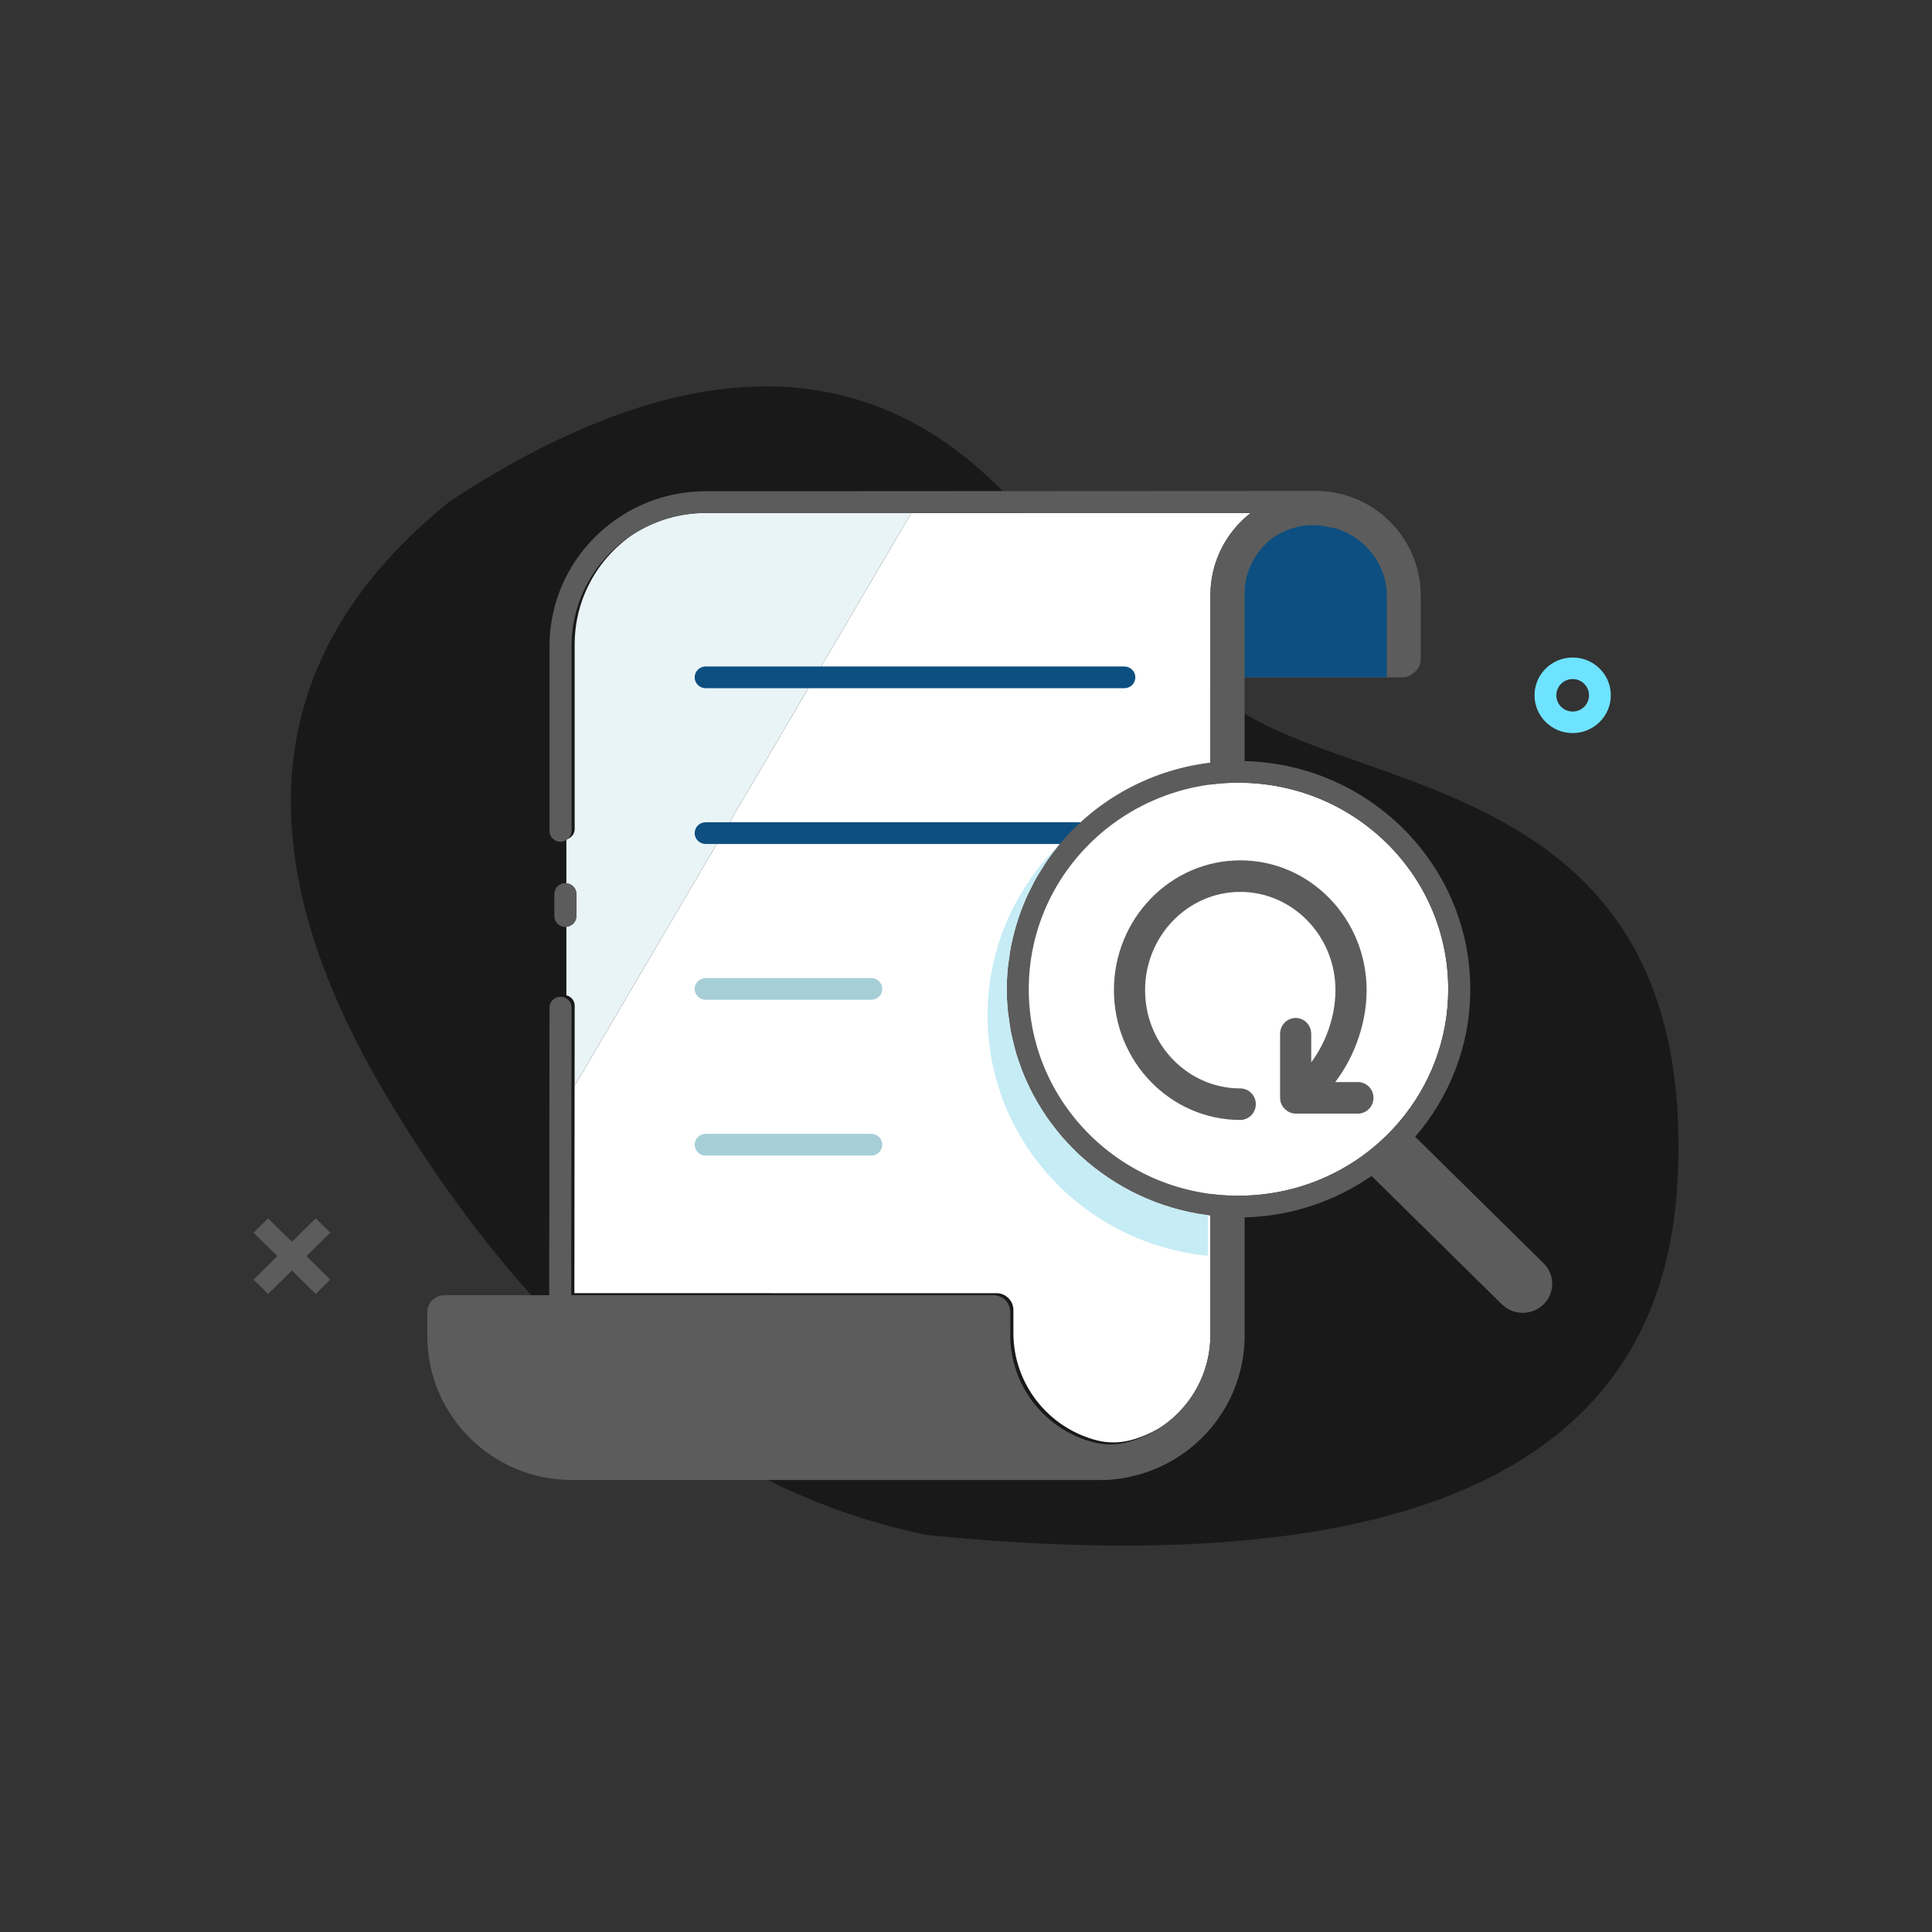 <svg width="160" height="160" viewBox="0 0 160 160" fill="none" xmlns="http://www.w3.org/2000/svg">
<rect x="0" y="0" width="160" height="160" fill="#333333" stroke="none"/>
<path fill-rule="evenodd" clip-rule="evenodd" d="M76.756 127.122C116.963 131.138 137.685 121.378 138.921 97.844C140.776 62.541 109.527 66.355 100.427 57.051C91.325 47.747 101.521 60.969 83.994 41.689C72.308 28.836 56.738 28.77 37.284 41.492C21.59 54.095 19.892 70.623 32.19 91.075C44.488 111.528 59.343 123.544 76.756 127.122Z" fill="#191919"/>
<path fill-rule="evenodd" clip-rule="evenodd" d="M47.583 91.899C47.581 93.529 47.58 94.863 47.578 96.237C47.574 99.954 47.571 103.517 47.568 107.095L82.532 107.096C83.306 107.101 83.93 107.731 83.925 108.501V110.362C83.914 114.547 86.742 118.21 90.807 119.277C91.726 119.513 92.691 119.513 93.61 119.277C94.546 119.034 95.412 118.648 96.198 118.155C98.666 116.487 100.234 113.683 100.24 110.583V58.257V49.284C100.244 46.532 101.541 44.069 103.573 42.483H99.769H75.472L47.586 89.925C47.585 90.45 47.584 91.084 47.583 91.899" fill="white"/>
<path fill-rule="evenodd" clip-rule="evenodd" d="M47.592 83.281V84.462C47.591 85.31 47.59 86.406 47.588 87.912V88.267C47.587 88.694 47.587 89.202 47.586 89.924L75.472 42.482H58.416C56.209 42.486 54.158 43.139 52.429 44.248C49.514 46.235 47.598 49.569 47.592 53.351V68.647C47.592 69.026 47.354 69.346 47.019 69.479C46.984 69.509 46.944 69.53 46.905 69.555V73.149C47.367 73.193 47.734 73.565 47.734 74.032V75.87C47.734 76.338 47.367 76.71 46.905 76.754V82.425C47.297 82.526 47.592 82.862 47.592 83.281" fill="#E9F4F7"/>
<path fill-rule="evenodd" clip-rule="evenodd" d="M110.665 43.776L109.5 43.533C109.28 43.508 109.055 43.495 108.828 43.495C108.648 43.486 108.471 43.486 108.292 43.495C107.241 43.589 106.284 43.955 105.462 44.498C104.023 45.559 103.095 47.228 103.07 49.1V56.091H114.852V49.358C114.847 46.746 113.091 44.534 110.665 43.776" fill="#0D4F80"/>
<path fill-rule="evenodd" clip-rule="evenodd" d="M47.734 75.87V74.033C47.734 73.565 47.368 73.193 46.906 73.149C46.876 73.147 46.852 73.133 46.823 73.133C46.319 73.133 45.909 73.536 45.909 74.033V75.87C45.909 76.367 46.319 76.77 46.823 76.77C46.852 76.77 46.876 76.756 46.906 76.753C47.368 76.71 47.734 76.338 47.734 75.87" fill="#5C5C5C"/>
<path fill-rule="evenodd" clip-rule="evenodd" d="M89.521 68.096H58.442C57.938 68.096 57.529 68.499 57.529 68.996C57.529 69.493 57.938 69.896 58.442 69.896H89.521C90.025 69.896 90.433 69.493 90.433 68.996C90.433 68.499 90.025 68.096 89.521 68.096ZM93.112 55.194H58.442C57.938 55.194 57.529 55.597 57.529 56.094C57.529 56.591 57.938 56.994 58.442 56.994H93.112C93.616 56.994 94.024 56.591 94.024 56.094C94.024 55.597 93.616 55.194 93.112 55.194Z" fill="#0D4F80"/>
<path fill-rule="evenodd" clip-rule="evenodd" d="M72.153 80.998H58.442C57.938 80.998 57.528 81.401 57.528 81.898C57.528 82.395 57.938 82.798 58.442 82.798H72.153C72.656 82.798 73.065 82.395 73.065 81.898C73.065 81.401 72.656 80.998 72.153 80.998ZM72.153 93.9H58.442C57.938 93.9 57.528 94.303 57.528 94.8C57.528 95.297 57.938 95.7 58.442 95.7H72.153C72.656 95.7 73.065 95.297 73.065 94.8C73.065 94.303 72.656 93.9 72.153 93.9Z" fill="#A6CED7"/>
<path fill-rule="evenodd" clip-rule="evenodd" d="M27.347 105.971L26.144 107.158L24.176 105.215L22.203 107.161L21 105.973L22.972 104.028L21.003 102.085L22.206 100.899L24.175 102.842L26.146 100.896L27.35 102.083L25.378 104.029L27.347 105.971Z" fill="#5C5C5C"/>
<path fill-rule="evenodd" clip-rule="evenodd" d="M130.241 60.71C128.495 60.71 127.082 59.309 127.082 57.581C127.082 55.854 128.495 54.453 130.241 54.453C131.988 54.453 133.401 55.854 133.401 57.581C133.401 59.309 131.988 60.71 130.241 60.71ZM130.241 58.927C130.988 58.927 131.595 58.325 131.595 57.581C131.595 56.837 130.988 56.236 130.241 56.236C129.494 56.236 128.887 56.837 128.887 57.581C128.887 58.325 129.494 58.927 130.241 58.927Z" fill="#6EE3FF"/>
<path fill-rule="evenodd" clip-rule="evenodd" d="M108.99 40.657H108.093L58.414 40.683C55.828 40.687 53.425 41.453 51.406 42.758C47.864 45.046 45.514 49.005 45.507 53.515V68.812C45.507 69.309 45.916 69.713 46.42 69.713C46.602 69.713 46.762 69.647 46.905 69.555C46.944 69.531 46.983 69.51 47.017 69.48C47.207 69.314 47.332 69.081 47.332 68.812V53.516C47.338 49.625 49.371 46.212 52.429 44.248C54.157 43.139 56.209 42.486 58.416 42.483H75.472L99.769 42.483H103.572C101.54 44.069 100.244 46.533 100.24 49.283V58.258V110.584C100.234 113.682 98.666 116.487 96.198 118.155C95.346 118.731 94.39 119.173 93.35 119.442C92.43 119.679 91.465 119.679 90.546 119.442C86.482 118.376 83.654 114.711 83.665 110.528V108.666C83.671 107.896 83.046 107.266 82.272 107.261L47.308 107.26C47.31 103.682 47.313 100.119 47.318 96.401C47.319 95.027 47.321 93.695 47.323 92.064C47.326 90.128 47.327 89.169 47.328 88.433V88.078C47.33 86.571 47.331 85.476 47.332 84.627V83.446C47.332 82.948 46.924 82.546 46.42 82.546C46.3 82.546 46.186 82.572 46.082 82.614C45.746 82.746 45.507 83.067 45.507 83.446C45.507 84.463 45.506 85.894 45.503 88.43L45.502 88.555C45.502 89.276 45.5 90.233 45.498 92.062C45.496 93.693 45.494 95.025 45.493 96.4C45.49 100.06 45.487 103.572 45.484 107.095V107.26L36.791 107.261C36.57 107.261 36.366 107.315 36.18 107.406C35.713 107.632 35.389 108.105 35.389 108.656V110.63C35.383 117.219 40.745 122.564 47.364 122.569H91.078C91.387 122.569 91.865 122.569 92.172 122.523C92.717 122.473 93.258 122.383 93.79 122.252C95.2 121.926 96.498 121.356 97.654 120.6C100.955 118.442 103.068 114.739 103.073 110.63V58.258V56.092H114.852H116.249H116.255C116.585 56.092 116.885 55.874 117.125 55.684C117.448 55.427 117.658 55.038 117.658 54.597V49.358C117.677 44.574 113.798 40.678 108.99 40.657" fill="#5C5C5C"/>
<path fill-rule="evenodd" clip-rule="evenodd" d="M110.665 43.776L109.5 43.533C109.28 43.508 109.055 43.495 108.828 43.495C108.648 43.486 108.471 43.486 108.292 43.495C107.241 43.589 106.284 43.955 105.462 44.498C104.023 45.559 103.095 47.228 103.07 49.1V56.091H114.852V49.358C114.847 46.746 113.091 44.534 110.665 43.776" fill="#0D4F80"/>
<path fill-rule="evenodd" clip-rule="evenodd" d="M106.81 88.312L102.359 83.92L97.941 88.278L96.203 86.563L100.62 82.205L96.169 77.812L97.898 76.106L102.349 80.499L106.766 76.14L108.505 77.856L104.087 82.214L108.538 86.607L106.81 88.312ZM102.567 64.821C92.975 64.821 85.198 72.478 85.198 81.923C85.198 91.368 92.975 99.026 102.567 99.026C106.169 99.026 109.512 97.947 112.287 96.1C113.644 95.196 114.861 94.105 115.909 92.87C118.422 89.903 119.937 86.089 119.937 81.923C119.937 72.478 112.161 64.821 102.567 64.821V64.821Z" fill="white"/>
<path fill-rule="evenodd" clip-rule="evenodd" d="M112.287 96.1C109.513 97.947 106.169 99.025 102.568 99.025C92.974 99.025 85.198 91.368 85.198 81.923C85.198 72.478 92.974 64.82 102.568 64.82C112.161 64.82 119.938 72.478 119.938 81.923C119.938 86.088 118.422 89.904 115.909 92.871C114.862 94.106 113.644 95.196 112.287 96.1V96.1ZM127.833 104.618L117.2 94.142C120.04 90.846 121.763 86.585 121.763 81.923C121.763 71.483 113.168 63.02 102.568 63.02C95.986 63.02 90.181 66.287 86.723 71.26C86.568 71.484 86.429 71.72 86.284 71.951C86.124 72.205 85.959 72.456 85.811 72.719C85.676 72.954 85.556 73.201 85.431 73.444C85.292 73.716 85.153 73.989 85.027 74.269C84.918 74.512 84.817 74.759 84.719 75.007C84.6 75.304 84.487 75.603 84.384 75.907C84.301 76.151 84.222 76.396 84.148 76.644C84.052 76.972 83.967 77.305 83.887 77.64C83.833 77.874 83.775 78.108 83.728 78.346C83.654 78.728 83.598 79.117 83.548 79.507C83.522 79.707 83.487 79.906 83.467 80.109C83.41 80.707 83.374 81.311 83.374 81.923C83.374 82.55 83.409 83.169 83.469 83.78C83.49 83.991 83.531 84.195 83.558 84.403C83.611 84.799 83.664 85.195 83.741 85.583C83.791 85.832 83.858 86.076 83.918 86.32C83.999 86.656 84.08 86.993 84.179 87.321C84.259 87.586 84.354 87.845 84.445 88.105C84.549 88.4 84.654 88.695 84.772 88.984C84.885 89.257 85.007 89.525 85.132 89.792C85.253 90.051 85.376 90.308 85.509 90.561C85.656 90.84 85.81 91.115 85.969 91.385C86.101 91.607 86.236 91.827 86.376 92.043C86.559 92.328 86.75 92.608 86.948 92.882C87.08 93.064 87.218 93.242 87.356 93.418C87.583 93.709 87.814 93.997 88.058 94.274C88.178 94.41 88.303 94.54 88.427 94.673C88.707 94.974 88.991 95.27 89.29 95.552C89.375 95.632 89.464 95.707 89.55 95.787C92.387 98.364 96.009 100.118 100.03 100.642C100.863 100.751 101.706 100.826 102.568 100.826C106.672 100.826 110.466 99.547 113.585 97.387L124.376 108.018C125.331 108.958 126.877 108.958 127.832 108.019C127.833 108.018 127.836 108.016 127.837 108.015C128.786 107.076 128.784 105.555 127.833 104.618Z" fill="#5C5C5C"/>
<path fill-rule="evenodd" clip-rule="evenodd" d="M108.504 77.856L106.765 76.141L102.348 80.499L97.897 76.106L96.167 77.813L100.619 82.204L96.202 86.563L97.94 88.278L102.358 83.92L106.809 88.312L108.537 86.607L104.087 82.214L108.504 77.856Z" fill="#EC0000"/>
<path fill-rule="evenodd" clip-rule="evenodd" d="M89.289 95.552C88.99 95.27 88.708 94.973 88.427 94.673C88.303 94.541 88.177 94.41 88.058 94.274C87.815 93.997 87.582 93.709 87.356 93.419C87.218 93.242 87.081 93.064 86.948 92.882C86.749 92.609 86.56 92.327 86.375 92.043C86.235 91.826 86.101 91.607 85.97 91.385C85.81 91.114 85.656 90.84 85.51 90.561C85.377 90.308 85.254 90.051 85.132 89.792C85.007 89.525 84.884 89.257 84.772 88.984C84.654 88.695 84.55 88.4 84.445 88.105C84.354 87.845 84.259 87.586 84.179 87.321C84.079 86.992 83.998 86.656 83.917 86.32C83.859 86.075 83.791 85.832 83.741 85.583C83.663 85.195 83.61 84.799 83.558 84.403C83.53 84.195 83.49 83.99 83.469 83.78C83.409 83.169 83.374 82.55 83.374 81.923C83.374 81.311 83.409 80.707 83.467 80.109C83.487 79.906 83.523 79.708 83.548 79.507C83.599 79.117 83.653 78.728 83.729 78.346C83.775 78.108 83.832 77.874 83.888 77.64C83.967 77.305 84.051 76.972 84.148 76.644C84.221 76.396 84.3 76.151 84.384 75.907C84.488 75.603 84.6 75.304 84.718 75.007C84.817 74.759 84.919 74.512 85.027 74.269C85.154 73.989 85.292 73.716 85.431 73.444C85.555 73.201 85.677 72.955 85.811 72.718C85.96 72.457 86.123 72.205 86.284 71.951C86.43 71.72 86.568 71.484 86.724 71.26C87.029 70.821 87.352 70.395 87.693 69.985C84.042 73.602 81.786 78.588 81.786 84.095C81.786 94.468 89.786 102.994 100.03 103.997V100.642C96.01 100.117 92.388 98.364 89.551 95.786C89.465 95.707 89.374 95.632 89.289 95.552" fill="#C6ECF6"/>
<circle cx="102.5" cy="81.5" r="12.5" fill="white"/>
<path d="M106.425 91.153L106.424 91.152C106.424 91.15 106.423 91.147 106.422 91.144C106.416 91.12 106.402 91.069 106.396 91.011C106.395 91.008 106.394 91.004 106.393 91C106.389 90.98 106.385 90.952 106.385 90.918V85.609C106.385 85.105 106.785 84.677 107.301 84.677C107.817 84.677 108.216 85.105 108.216 85.609V88.994C109.862 87.288 110.972 84.604 110.972 82C110.972 77.296 107.257 73.488 102.714 73.488C98.171 73.488 94.456 77.296 94.456 82C94.456 86.704 98.171 90.512 102.714 90.512C103.23 90.512 103.63 90.939 103.63 91.443C103.63 91.948 103.23 92.375 102.714 92.375C97.14 92.375 92.625 87.71 92.625 82C92.625 76.29 97.14 71.625 102.714 71.625C108.288 71.625 112.803 76.29 112.803 82C112.803 84.919 111.613 87.924 109.786 89.987H112.459C112.975 89.987 113.375 90.414 113.375 90.918C113.375 91.423 112.975 91.85 112.459 91.85H107.301C107.133 91.85 106.993 91.798 106.884 91.741C106.848 91.722 106.821 91.703 106.807 91.692L106.791 91.68C106.79 91.68 106.79 91.679 106.789 91.679C106.707 91.622 106.637 91.553 106.578 91.474C106.577 91.473 106.575 91.471 106.574 91.47L106.425 91.153ZM106.425 91.153C106.425 91.155 106.426 91.157 106.426 91.16C106.433 91.187 106.447 91.24 106.471 91.297C106.471 91.299 106.472 91.301 106.473 91.304C106.479 91.323 106.489 91.35 106.506 91.38L106.425 91.153ZM107.022 91.385C107.034 91.394 107.045 91.402 107.058 91.409L106.849 91.213C106.854 91.217 106.859 91.221 106.863 91.227C106.901 91.285 106.948 91.332 107.004 91.371C107.01 91.376 107.016 91.38 107.022 91.385Z" fill="#5C5C5C" stroke="#5C5C5C" stroke-width="0.75"/>
</svg>
